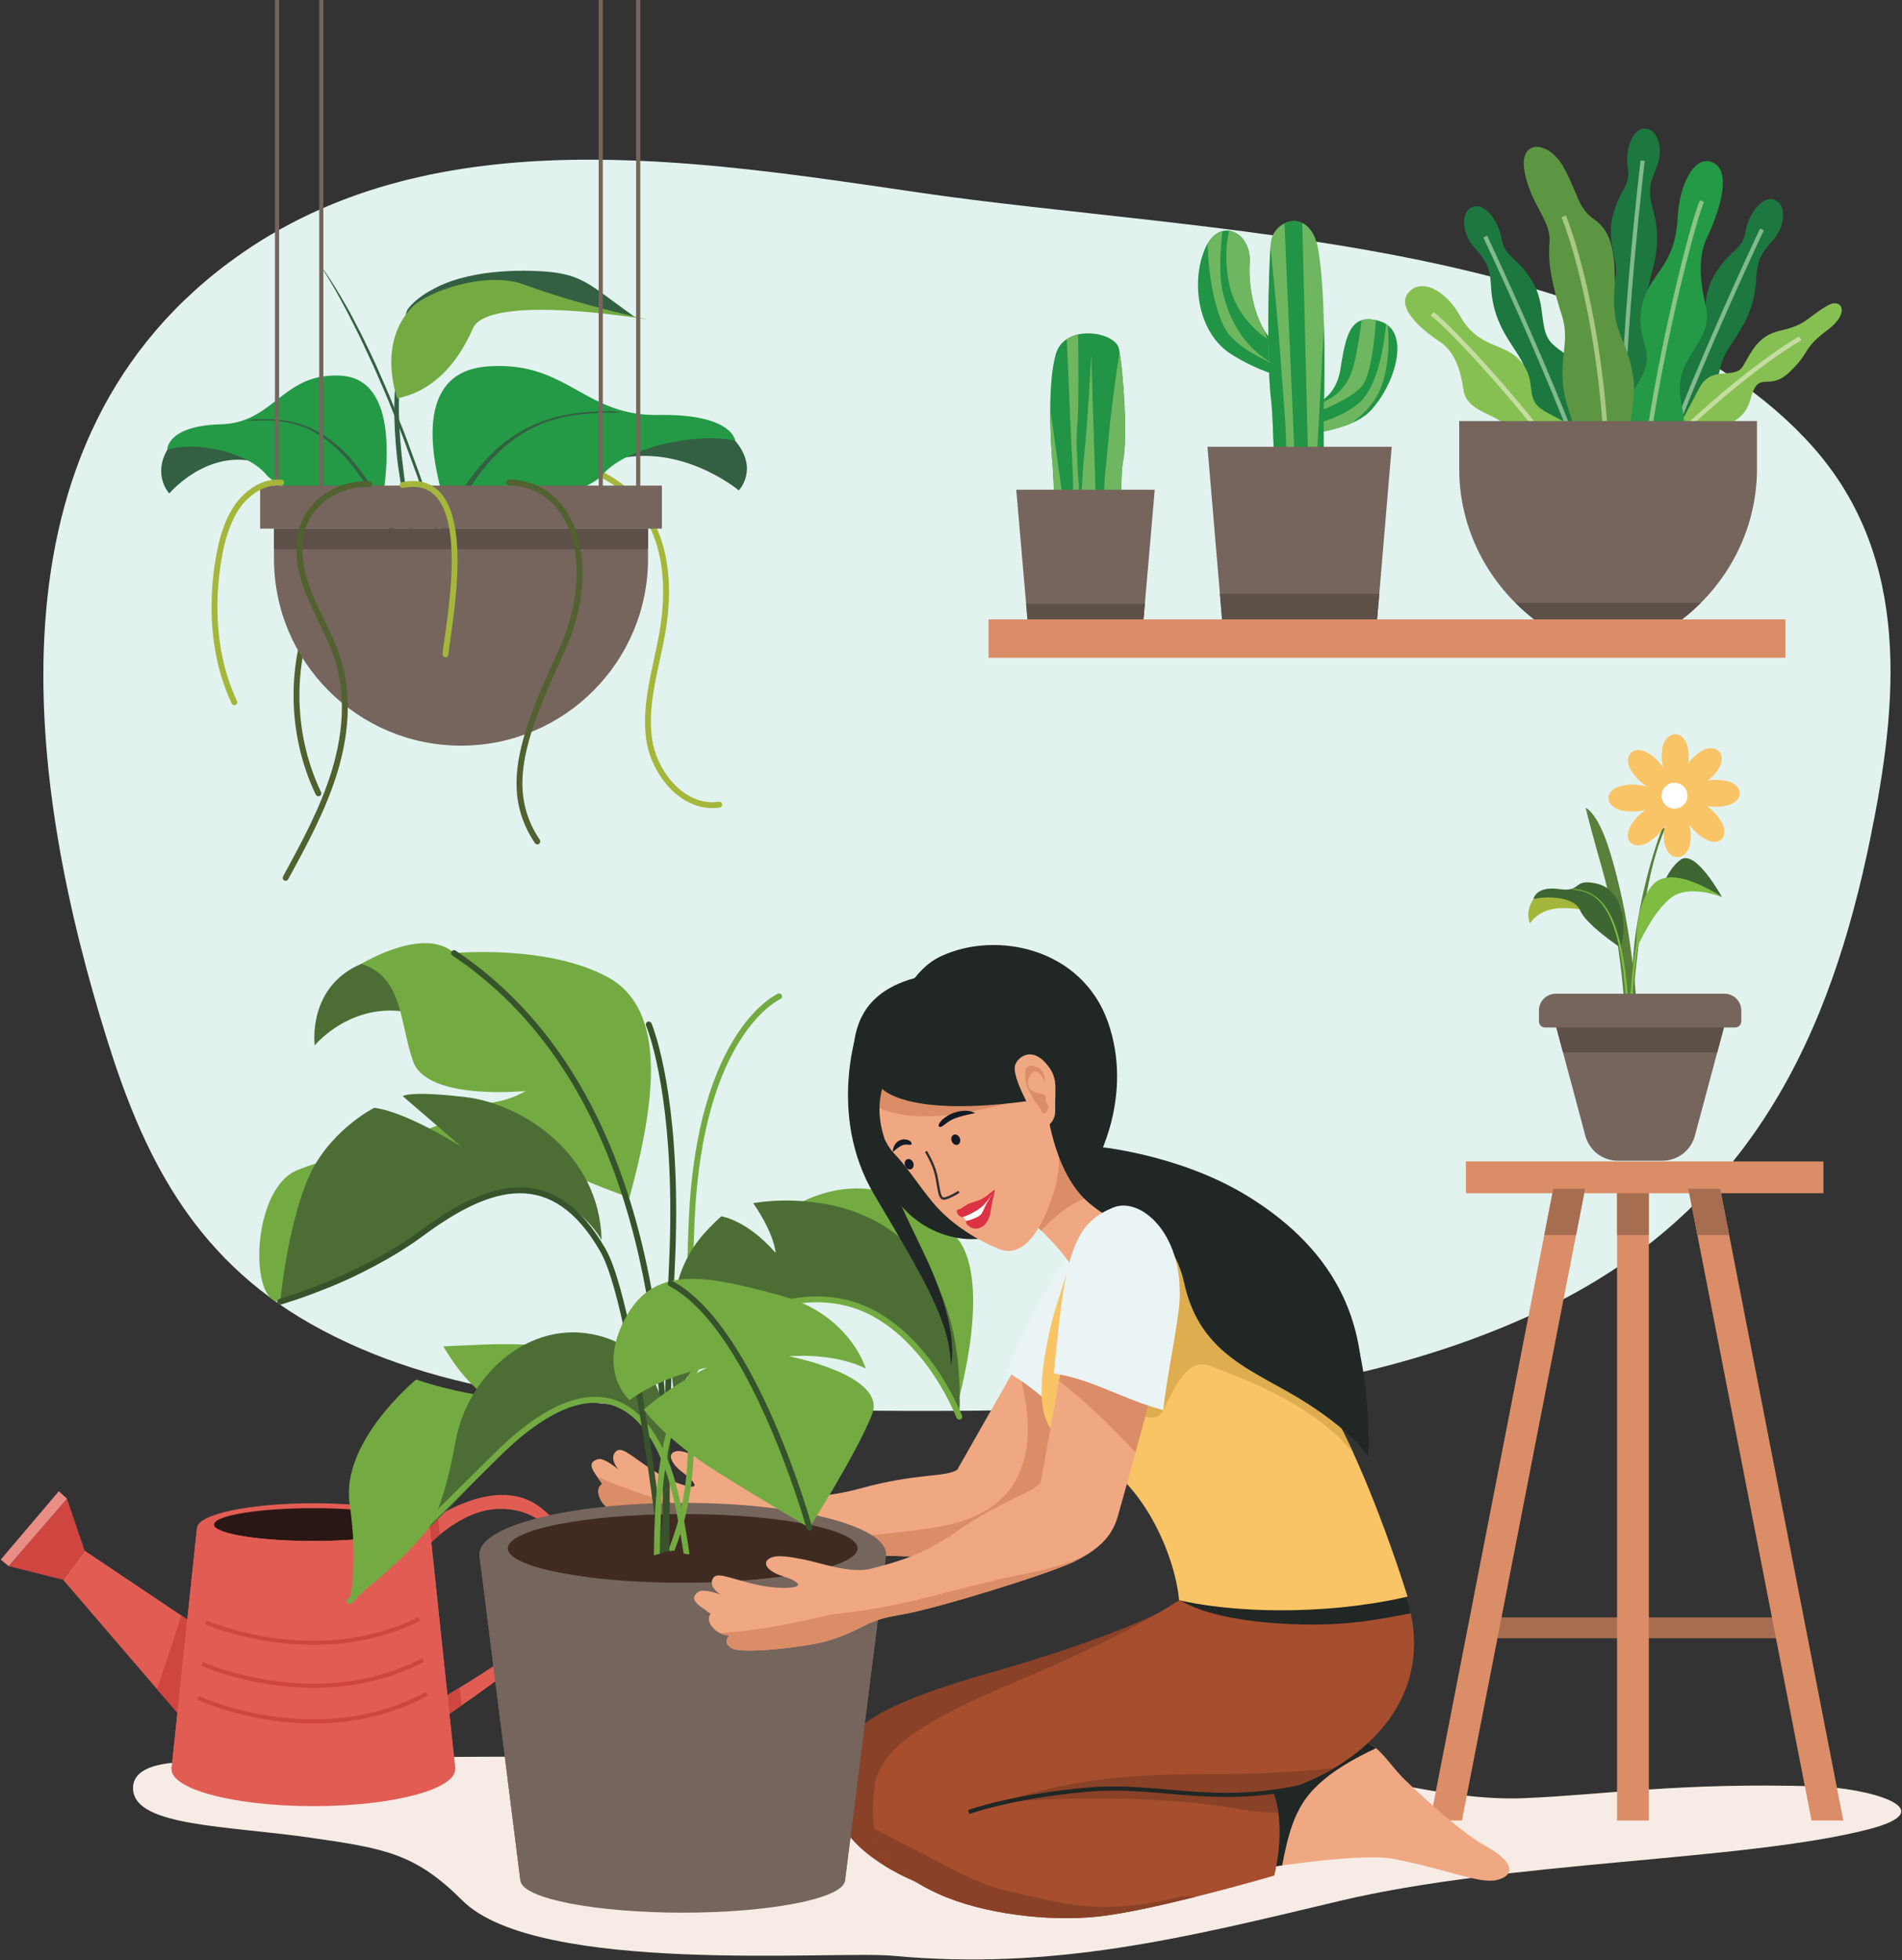 <?xml version="1.0" encoding="UTF-8"?>
<svg width="460px" height="474px" viewBox="0 0 460 474" version="1.1" xmlns="http://www.w3.org/2000/svg" xmlns:xlink="http://www.w3.org/1999/xlink">
    <rect x="0" y="0" width="460" height="474" fill="#333333" stroke="none"/>
    <title>3814785</title>
    <g id="Page-1" stroke="none" stroke-width="1" fill="none" fill-rule="evenodd">
        <g id="My-Plants-List---Empty-State" transform="translate(-877, -224)">
            <g id="3814785" transform="translate(877, 224)">
                <path d="M58.515,61.225 C58.659,61.125 58.804,61.026 58.95,60.925 C105.851,28.708 167.732,38.558 222.315,46.572 C289.369,56.417 393.378,57.28 438.464,108.092 C462.584,135.277 458.828,170.859 452.416,202.349 C442.849,249.327 423.887,292.972 371.843,317.284 C314.082,344.268 245.709,341.331 181.86,340.9 C145.075,340.652 106.268,337.875 74.949,320.031 C46.235,303.673 34.436,278.65 25.939,251.532 C7.144,191.547 -6.186,106.091 58.515,61.225" id="Fill-4" fill="#E2F2EF"></path>
                <path d="M54.724,426.278 C51.596,426.544 31.359,423.796 32.204,432.939 C33.008,441.642 54.724,441.503 74.706,444.357 C93.047,446.978 100.406,448.183 111.816,459.582 C129.985,477.734 201.942,471.669 215.874,472.962 C254.878,476.584 286.61,468.614 323.972,459.709 C364.501,450.049 422.019,450.066 451.853,442.394 C470.773,437.527 451.637,432.345 439.146,431.987 C405.842,431.036 388.9,433.983 368.732,434.842 C348.006,435.725 327.773,427.637 306.882,427.229 C283.804,426.78 274.507,422.964 251.76,425.368 C231.275,427.534 210.519,429.077 189.919,427.814 C170.371,426.617 169.281,427.14 149.878,425.327 C138.669,424.279 70.055,424.979 54.724,426.278" id="Fill-5" fill="#F6ECE5"></path>
                <path d="M388.919,215.757 C390.503,222.732 391.672,230.341 392.459,238.225 C392.674,240.402 392.854,242.604 393.015,244.819 C393.993,244.892 394.972,244.959 395.952,245.012 C395.758,242.053 395.538,239.105 395.222,236.21 C394.758,231.948 394.194,227.758 393.512,223.701 C392.829,219.643 391.992,215.773 391.065,212.08 L390.347,209.353 C390.092,208.472 389.845,207.578 389.583,206.713 C389.058,204.986 388.512,203.3 387.888,201.811 C387.269,200.314 386.6,198.954 385.867,197.836 C385.138,196.721 384.353,195.771 383.492,195.356 C384.429,199.192 385.336,202.49 386.261,205.792 C387.186,209.055 388.14,212.238 388.919,215.757" id="Fill-6" fill="#59803B"></path>
                <path d="M394.668,244.931 C395.994,227.707 398.389,209.864 402.667,200.466 L402.182,199.956 C402.182,199.956 398.141,209.346 395.691,224.986 C395.103,228.752 394.563,236.286 394.11,244.893 C394.296,244.905 394.482,244.919 394.668,244.931" id="Fill-7" fill="#59803B"></path>
                <path d="M404.904,194.971 C404.904,194.971 401.417,199.499 402.663,204.294 C403.779,208.586 407.993,207.979 408.729,204.123 C409.079,202.292 409.253,198.463 406.156,194.97 L404.904,194.971" id="Fill-8" fill="#F8C465"></path>
                <path d="M407.013,192.605 C407.013,192.605 412.074,196.093 417.436,194.846 C422.233,193.73 421.555,189.516 417.244,188.78 C415.196,188.43 410.917,188.256 407.012,191.354 L407.013,192.605" id="Fill-9" fill="#F8C465"></path>
                <path d="M405.674,193.14 C405.674,193.14 406.975,199.427 411.818,202.562 C416.153,205.367 418.608,201.853 415.933,198.092 C414.662,196.306 411.615,192.969 406.551,192.247 L405.674,193.14" id="Fill-10" fill="#F8C465"></path>
                <path d="M406.973,191.355 C406.973,191.355 412.864,190.432 415.59,185.979 C418.028,181.996 414.573,179.484 411.145,181.842 C409.517,182.961 406.509,185.694 406.081,190.476 L406.973,191.355" id="Fill-11" fill="#F8C465"></path>
                <path d="M403.879,193.271 C403.879,193.271 397.692,194.487 394.653,199.25 C391.935,203.511 395.429,205.983 399.109,203.376 C400.856,202.139 404.114,199.159 404.771,194.151 L403.879,193.271" id="Fill-12" fill="#F8C465"></path>
                <path d="M405.909,190.097 C405.909,190.097 409.396,185.484 408.149,180.598 C407.033,176.225 402.819,176.843 402.083,180.772 C401.733,182.638 401.56,186.54 404.657,190.099 L405.909,190.097" id="Fill-13" fill="#F8C465"></path>
                <path d="M402.774,192.24 C402.774,192.24 397.713,188.752 392.352,190 C387.554,191.115 388.231,195.33 392.543,196.065 C394.59,196.415 398.87,196.589 402.775,193.492 L402.774,192.24" id="Fill-14" fill="#F8C465"></path>
                <path d="M404.542,191.229 C404.542,191.229 403.461,185.165 398.85,182.265 C394.724,179.671 392.239,183.155 394.728,186.727 C395.909,188.422 398.771,191.571 403.665,192.122 L404.542,191.229" id="Fill-15" fill="#F8C465"></path>
                <path d="M408.122,192.423 C408.121,190.694 406.718,189.293 404.988,189.294 C403.259,189.296 401.858,190.699 401.859,192.428 C401.86,194.158 403.264,195.559 404.993,195.558 C406.723,195.556 408.124,194.153 408.122,192.423" id="Fill-16" fill="#FFFFFE"></path>
                <path d="M370.877,217.421 C368.706,220.602 370.03,223.315 370.03,223.315 C370.03,223.315 372.167,219.476 378.166,219.597 C384.164,219.718 386.383,221.031 386.383,221.031 C386.383,221.031 382.989,218.272 377.826,216.831 C372.662,215.39 370.877,217.421 370.877,217.421" id="Fill-17" fill="#A4B73A"></path>
                <path d="M391.929,229.173 C391.929,229.173 383.601,223.641 382.158,220.17 C380.717,216.7 373.861,216.685 370.877,217.421 C370.877,217.421 371.373,214.193 377.077,215.013 C382.782,215.832 380.181,212.32 386.195,213.686 C392.209,215.051 393.753,223.302 391.929,229.173" id="Fill-18" fill="#3E6633"></path>
                <path d="M393.021,239.111 C393.173,240.852 393.311,242.79 393.436,244.848 C393.58,244.858 393.725,244.867 393.869,244.877 C393.754,242.291 393.64,240.241 393.532,239.062 C391.544,217.184 385.38,215.626 380.708,214.956 L379.786,215.032 C384.299,215.681 390.961,215.651 393.021,239.111" id="Fill-19" fill="#7EBD42"></path>
                <path d="M394.67,243.247 C394.749,241.904 394.833,240.621 394.922,239.42 C396.981,211.644 403.644,211.679 408.156,210.912 L407.234,210.821 C402.562,211.615 396.398,213.459 394.409,239.362 C394.341,240.253 394.27,241.584 394.197,243.22 C394.354,243.229 394.513,243.238 394.67,243.247" id="Fill-20" fill="#7EBD42"></path>
                <path d="M401.079,217.056 C401.079,217.056 402.858,210.386 406.506,207.866 C410.154,205.346 416.476,216.972 416.476,216.972 C416.476,216.972 407.19,210.074 401.079,217.056" id="Fill-21" fill="#3E6633"></path>
                <path d="M395.857,229.442 C395.921,229.048 399.885,220.139 404.358,216.956 C408.831,213.773 416.476,216.972 416.476,216.972 C416.476,216.972 404.458,208.573 399.719,213.979 C394.979,219.385 395.857,229.442 395.857,229.442" id="Fill-22" fill="#7EBD42"></path>
                <polygon id="Fill-23" fill="#A76D51" points="356.547 396.169 434.464 396.169 434.464 391.133 356.547 391.133"></polygon>
                <polygon id="Fill-24" fill="#DB8D67" points="391.088 440.255 398.774 440.255 398.774 288.558 391.088 288.558"></polygon>
                <polygon id="Fill-25" fill="#DB8D67" points="354.527 288.558 441.002 288.558 441.002 280.871 354.527 280.871"></polygon>
                <polyline id="Fill-26" fill="#DB8D67" points="438.119 440.255 408.334 287.484 416.021 287.484 445.806 440.255 438.119 440.255"></polyline>
                <polyline id="Fill-27" fill="#DB8D67" points="353.566 440.255 383.353 287.484 375.666 287.484 345.88 440.255 353.566 440.255"></polyline>
                <polygon id="Fill-28" fill="#A76D51" points="391.088 298.672 398.774 298.672 398.774 288.558 391.088 288.558"></polygon>
                <polyline id="Fill-29" fill="#A76D51" points="418.201 298.672 416.021 287.484 408.334 287.484 410.515 298.672 418.201 298.672"></polyline>
                <polyline id="Fill-30" fill="#A76D51" points="381.171 298.672 383.353 287.484 375.666 287.484 373.484 298.672 381.171 298.672"></polyline>
                <path d="M402.058,280.692 L391.271,280.692 C387.597,280.692 384.379,278.225 383.427,274.676 L375.851,246.434 L417.479,246.434 L409.902,274.676 C408.95,278.225 405.733,280.692 402.058,280.692" id="Fill-31" fill="#75655C"></path>
                <polyline id="Fill-32" fill="#5C5048" points="415.324 254.466 417.479 246.434 375.851 246.434 378.005 254.466 415.324 254.466"></polyline>
                <path d="M419.657,248.474 L373.672,248.474 C372.855,248.474 372.194,247.812 372.194,246.996 L372.194,244.371 C372.194,242.132 374.01,240.317 376.249,240.317 L417.08,240.317 C419.319,240.317 421.135,242.132 421.135,244.371 L421.135,246.996 C421.135,247.812 420.474,248.474 419.657,248.474" id="Fill-33" fill="#75655C"></path>
                <path d="M102.761,374.621 C102.761,374.621 110.999,364.895 121.032,364.895 C136.271,364.895 140.14,381.719 136.796,388.729 C133.452,395.739 99.322,415.165 99.322,415.165 L98.95,421.124 C98.95,421.124 128.306,401.495 134.995,394.485 C141.684,387.476 143.17,374.507 130.907,364.692 C118.645,354.878 99.649,370.906 99.649,370.906 L102.761,374.621" id="Fill-34" fill="#E15D54"></path>
                <path d="M106.371,371.141 C106.189,369.633 106.022,368.123 105.869,366.611 C102.13,368.818 99.649,370.906 99.649,370.906 L102.761,374.621 C102.761,374.621 104.106,373.033 106.371,371.141" id="Fill-35" fill="#CF4641"></path>
                <path d="M111.193,408.099 C104.592,412.165 99.322,415.165 99.322,415.165 L98.95,421.124 C98.95,421.124 104.684,417.29 111.661,412.406 C111.507,410.97 111.35,409.534 111.193,408.099" id="Fill-36" fill="#CF4641"></path>
                <polyline id="Fill-37" fill="#E15D54" points="47.604 393.193 20.477 374.985 15.275 382.046 44.631 416.232 47.604 393.193"></polyline>
                <path d="M43.829,390.659 C41.97,396.62 39.954,402.532 37.946,408.446 L44.631,416.232 L47.604,393.193 L43.829,390.659" id="Fill-38" fill="#CF4641"></path>
                <polyline id="Fill-39" fill="#CF4641" points="20.477 374.985 16.194 362.421 2.09 378.739 15.275 382.046 20.477 374.985"></polyline>
                <polyline id="Fill-40" fill="#E98E86" points="16.194 362.421 14.228 360.622 0.179 377.163 2.09 378.739 16.194 362.421"></polyline>
                <path d="M110.092,427.68 C110.433,432.664 95.078,436.777 75.79,436.777 C56.503,436.777 41.148,432.664 41.489,427.68 C41.822,422.792 57.177,418.899 75.79,418.899 C94.404,418.899 109.759,422.792 110.092,427.68" id="Fill-41" fill="#E15D54"></path>
                <path d="M103.933,369.48 C104.095,372.821 91.496,375.559 75.79,375.559 C60.085,375.559 47.486,372.821 47.648,369.48 C47.809,366.177 60.407,363.526 75.79,363.526 C91.173,363.526 103.772,366.177 103.933,369.48" id="Fill-42" fill="#E15D54"></path>
                <polyline id="Fill-43" fill="#E15D54" points="47.648 369.48 41.489 427.68 110.092 427.68 103.933 369.48 47.648 369.48"></polyline>
                <path d="M99.813,368.547 C100.302,370.78 89.555,372.659 75.79,372.659 C62.026,372.659 51.279,370.78 51.769,368.547 C52.239,366.4 62.986,364.721 75.79,364.721 C88.595,364.721 99.342,366.4 99.813,368.547" id="Fill-44" fill="#2A1715"></path>
                <path d="M99.346,369.48 C97.139,371.281 87.55,372.659 75.79,372.659 C64.031,372.659 54.442,371.281 52.235,369.48 L47.648,369.48 L41.489,427.68 L110.092,427.68 L103.933,369.48 L99.346,369.48" id="Fill-45" fill="#E15D54"></path>
                <path d="M103.056,409.153 C93.793,414.158 84.303,415.788 75.861,415.789 C68.004,415.789 61.06,414.374 56.085,412.959 C53.597,412.251 51.602,411.544 50.231,411.015 C49.546,410.75 49.016,410.53 48.66,410.376 C48.481,410.3 48.346,410.24 48.256,410.199 C48.166,410.158 48.124,410.138 48.123,410.138 L47.698,411.043 C47.736,411.059 59.906,416.786 75.861,416.789 C84.429,416.789 94.095,415.132 103.531,410.033 L103.056,409.153" id="Fill-46" fill="#CF4641"></path>
                <path d="M48.69,402.834 C48.728,402.85 60.464,408.159 75.852,408.161 C84.118,408.162 93.443,406.625 102.552,401.894 L102.091,401.007 C93.154,405.649 83.996,407.161 75.852,407.161 C68.273,407.162 61.576,405.85 56.779,404.538 C54.38,403.882 52.456,403.226 51.135,402.736 C50.474,402.49 49.963,402.286 49.619,402.144 C49.447,402.073 49.317,402.017 49.23,401.979 L49.102,401.923 L48.69,402.835" id="Fill-47" fill="#CF4641"></path>
                <path d="M49.615,392.828 C49.652,392.842 60.983,397.777 75.844,397.78 C83.829,397.78 92.837,396.351 101.639,391.95 L101.191,391.056 C92.558,395.373 83.711,396.78 75.844,396.78 C68.525,396.78 62.058,395.56 57.425,394.341 C55.109,393.731 53.252,393.122 51.976,392.666 C51.338,392.438 50.845,392.248 50.513,392.116 C50.347,392.049 50.221,391.998 50.137,391.963 L50.014,391.911 L49.615,392.828" id="Fill-48" fill="#CF4641"></path>
                <path d="M333.916,388.787 L293.874,380.921 C287.372,389.537 257.899,399.287 239.791,404.423 C216.174,411.121 205.114,416.761 202.974,424.98 C200.292,435.281 200.771,443.572 215.478,452.138 C225.397,457.916 241.318,461.698 253.676,461.664 C267.88,461.624 296.687,456.711 296.687,456.711 C296.687,456.711 300.875,446.266 298.647,437.333 C317.493,434.955 344.951,420.373 333.916,388.787" id="Fill-49" fill="#894127"></path>
                <path d="M253.436,317.034 C246.429,329.148 231.522,355.406 231.522,355.406 C228.831,357.293 221.733,356.183 208.346,359.877 C198.379,362.628 192.125,361.983 185.693,361.445 C180.829,361.038 174.443,355.828 171.499,354.106 C168.554,352.385 165.397,350.466 163.397,350.989 C161.397,351.514 162.356,353.542 163.793,354.946 C165.229,356.351 167.139,357.314 167.909,358.894 C168.678,360.473 162.895,358.896 157.455,355.263 C152.015,351.63 150.187,349.545 148.768,351.198 C147.349,352.853 149.584,355.401 149.584,355.401 C149.584,355.401 146.073,352.332 144.508,352.885 C142.943,353.438 142.451,354.278 144.048,356.567 C145.645,358.855 145.645,358.855 145.645,358.855 C145.645,358.855 144.065,359.625 144.996,362.089 C145.926,364.552 148.275,365.361 148.275,365.361 C148.275,365.361 145.826,366.074 147.641,368.377 C149.455,370.68 165.716,374.319 170.493,374.457 C180.046,374.732 179.736,372.732 188.875,374.338 C198.013,375.943 226.973,376.917 232.775,376.19 C238.577,375.464 243.091,373.968 246.311,369.432 C253.663,359.075 279.335,321.712 279.335,321.712 L253.436,317.034" id="Fill-50" fill="#F0A883"></path>
                <path d="M173.494,368.719 C171.29,368.046 169.87,366.573 169.162,364.84 C160.619,363.235 152.276,360.632 144.398,357.069 C145.641,358.851 145.645,358.855 145.645,358.855 C145.645,358.855 144.065,359.625 144.996,362.089 C145.926,364.552 148.275,365.361 148.275,365.361 C148.275,365.361 145.826,366.074 147.641,368.377 C149.455,370.68 165.716,374.319 170.493,374.457 C180.046,374.732 179.736,372.732 188.875,374.338 C190.327,374.593 192.282,374.832 194.563,375.051 C187.5,373.087 180.501,370.859 173.494,368.719" id="Fill-51" fill="#DB8D67"></path>
                <path d="M253.436,317.034 C251.438,320.487 248.799,325.091 246.046,329.906 C248.148,337.878 249.9,346.632 247.241,354.414 C243.813,364.45 234.805,368.153 225.035,369.565 C211.745,371.486 198.353,372.363 184.927,372.364 C174.307,372.365 163.742,371.754 153.175,370.902 C158.889,372.69 167.282,374.364 170.493,374.457 C180.046,374.732 179.736,372.732 188.875,374.338 C198.013,375.943 226.973,376.917 232.775,376.19 C238.577,375.464 243.091,373.968 246.311,369.432 C253.663,359.075 279.335,321.712 279.335,321.712 L253.436,317.034" id="Fill-52" fill="#DB8D67"></path>
                <path d="M265.272,348.81 C268.062,342.616 275.824,330.047 277.935,324.813 C283.965,309.861 277.147,298.212 270.122,298.579 C261.618,299.024 256.771,303.117 247.904,321.812 C245.961,325.907 244.444,329.105 243.259,331.604 C252.228,336.618 256.676,342.943 265.272,348.81" id="Fill-53" fill="#EAF4F5"></path>
                <path d="M204.35,454.907 C203.602,459.188 186.047,462.539 165.113,462.539 C144.18,462.539 126.625,459.188 125.877,454.907 C125.1,450.458 142.654,446.72 165.113,446.72 C187.572,446.72 205.126,450.458 204.35,454.907" id="Fill-54" fill="#75655C"></path>
                <path d="M214.241,376.387 C213.075,383.064 191.102,388.25 165.113,388.25 C139.125,388.25 117.151,383.064 115.985,376.387 C114.762,369.376 136.731,363.431 165.113,363.431 C193.495,363.431 215.465,369.376 214.241,376.387" id="Fill-55" fill="#75655C"></path>
                <polyline id="Fill-56" fill="#75655C" points="115.985 376.387 125.877 454.907 204.35 454.907 214.241 376.387 115.985 376.387"></polyline>
                <path d="M207.405,374.447 C207.405,379.032 188.471,382.749 165.113,382.749 C141.756,382.749 122.821,379.032 122.821,374.447 C122.821,369.863 141.756,366.146 165.113,366.146 C188.471,366.146 207.405,369.863 207.405,374.447" id="Fill-57" fill="#3F2B22"></path>
                <path d="M154.95,437.346 C154.47,431.703 154.123,425.947 154.123,420.063 C154.124,406.434 155.98,392.123 162.346,376.897 C166.98,365.828 167.891,356.802 167.887,344.904 C167.887,337.25 167.516,328.389 167.516,316.947 C167.516,310.591 167.63,303.439 167.986,295.256 C168.98,272.408 174.24,258.975 179.196,251.269 C181.675,247.416 184.081,244.992 185.852,243.534 C186.738,242.805 187.466,242.318 187.965,242.017 C188.215,241.866 188.408,241.761 188.535,241.696 L188.675,241.626 L188.706,241.611 L188.711,241.609 L188.623,241.411 L188.71,241.61 L188.711,241.609 L188.623,241.411 L188.71,241.61 C189.068,241.453 189.232,241.035 189.075,240.676 C188.918,240.318 188.5,240.154 188.142,240.311 C188.036,240.355 183.121,242.546 178.004,250.502 C172.886,258.458 167.571,272.157 166.57,295.195 C166.214,303.4 166.099,310.574 166.099,316.947 C166.099,328.419 166.47,337.295 166.47,344.904 C166.467,356.746 165.582,365.476 161.039,376.351 C154.585,391.779 152.705,406.307 152.706,420.063 C152.706,426.003 153.056,431.799 153.538,437.466 C153.571,437.856 153.914,438.146 154.304,438.112 C154.694,438.079 154.983,437.736 154.95,437.346" id="Fill-58" fill="#73AB42"></path>
                <path d="M156.254,248.025 L156.267,248.056 C156.577,248.802 162.116,262.526 162.116,293.007 C162.116,297.147 162.014,301.596 161.782,306.364 C160.673,329.221 160.427,366.946 160.427,395.98 C160.427,419.215 160.585,436.879 160.585,436.88 C160.588,437.272 160.908,437.586 161.3,437.583 C161.691,437.579 162.006,437.259 162.002,436.868 C162.002,436.865 161.992,435.764 161.977,433.746 C161.933,427.691 161.844,413.402 161.844,395.98 C161.844,366.957 162.091,329.232 163.198,306.433 C163.431,301.642 163.533,297.17 163.533,293.007 C163.534,261.366 157.595,247.554 157.555,247.463 C157.4,247.103 156.983,246.938 156.623,247.093 C156.264,247.248 156.099,247.665 156.254,248.025" id="Fill-59" fill="#36532C"></path>
                <path d="M87.441,233.065 C74.206,238.604 76.116,252.809 76.116,252.809 C76.116,252.809 87.933,238.34 106.216,247.325 C124.499,256.31 124.499,256.31 124.499,256.31 C124.499,256.31 99.93,227.838 87.441,233.065" id="Fill-60" fill="#4C6E35"></path>
                <path d="M152.24,289.61 C152.24,289.61 133.795,283.146 127.091,278.126 C120.387,273.106 113.125,267.23 113.125,267.23 C113.125,267.23 121.511,267.296 127.106,263.827 C127.106,263.827 103.243,266.291 99.898,256.633 C96.554,246.974 97.501,236.455 87.441,233.065 C87.441,233.065 102.547,223.851 109.809,230.48 C109.809,230.48 132.541,228.358 147.07,236.349 C161.599,244.338 158.391,267.01 152.24,289.61" id="Fill-61" fill="#73AB42"></path>
                <path d="M159.53,406.813 C160.355,396.015 161.71,379.995 161.71,361.703 C161.709,339.43 159.704,313.784 152.271,290.043 C144.84,266.307 131.96,244.453 110.203,229.891 C109.878,229.673 109.438,229.761 109.22,230.086 C109.002,230.411 109.09,230.851 109.415,231.069 C130.831,245.403 143.547,266.93 150.919,290.466 C158.288,313.998 160.293,339.516 160.292,361.703 C160.292,379.927 158.943,395.9 158.117,406.705 C158.087,407.095 158.379,407.436 158.769,407.465 C159.159,407.495 159.5,407.203 159.53,406.813" id="Fill-62" fill="#36532C"></path>
                <path d="M148.208,329.595 C133.574,323.585 119.673,325.088 107.234,325.588 C107.234,325.588 111.625,333.602 117.478,337.607 C117.478,337.607 109.43,336.606 100.649,333.602 C100.649,333.602 82.358,348.626 84.553,363.65 C86.748,378.675 84.553,387.188 84.553,387.188 C84.553,387.188 95.528,379.677 103.576,369.66 C111.838,359.378 117.478,344.118 129.185,337.107 C140.891,330.096 148.208,329.595 148.208,329.595" id="Fill-63" fill="#73AB42"></path>
                <path d="M161.377,354.636 C161.377,354.636 164.304,329.595 146.744,323.585 C129.185,317.575 113.088,332.099 110.161,348.626 C107.234,365.153 103.576,369.66 103.576,369.66 C103.576,369.66 113.088,360.646 120.404,351.631 C130.315,339.42 154.061,330.096 161.377,354.636" id="Fill-64" fill="#4C6E35"></path>
                <path d="M85.054,387.69 C85.057,387.687 86.095,386.65 87.956,384.795 C93.539,379.23 106.506,366.326 120.902,352.136 C125.36,347.741 129.537,344.498 133.39,342.365 C137.244,340.23 140.766,339.208 143.93,339.209 C147.528,339.214 150.691,340.507 153.505,343.109 C156.313,345.712 158.745,349.649 160.714,354.885 C162.556,359.774 164.087,367.273 165.32,375.73 C167.173,388.42 168.376,403.288 169.114,414.976 C169.483,420.82 169.736,425.87 169.897,429.459 C169.977,431.253 170.035,432.682 170.072,433.662 C170.109,434.641 170.126,435.17 170.126,435.171 C170.139,435.562 170.466,435.869 170.857,435.857 C171.248,435.844 171.555,435.517 171.543,435.126 C171.542,435.119 171.054,419.967 169.627,402.312 C168.913,393.484 167.964,384.031 166.722,375.525 C165.479,367.017 163.951,359.468 162.041,354.386 C160.017,349.013 157.499,344.883 154.468,342.07 C151.443,339.257 147.879,337.786 143.93,337.792 C140.457,337.792 136.707,338.908 132.704,341.125 C128.699,343.343 124.432,346.666 119.907,351.126 C100.708,370.05 84.053,386.686 84.052,386.687 C83.775,386.964 83.775,387.412 84.052,387.689 C84.328,387.966 84.777,387.966 85.054,387.69" id="Fill-65" fill="#73AB42"></path>
                <path d="M67.774,314.786 C60.229,315.41 60.708,287.505 71.926,282.959 C83.144,278.414 92.012,279.14 103.78,272.996 C115.547,266.853 140.853,282.17 145.497,299.858 C145.497,299.858 134.907,277.623 114.571,279.568 C94.235,281.514 67.774,314.786 67.774,314.786" id="Fill-66" fill="#73AB42"></path>
                <path d="M145.497,299.858 C145,278.948 126.24,266.954 112.675,265.328 C99.11,263.702 97.386,265.076 97.386,265.076 L111.691,277.388 C111.691,277.388 98.483,268.897 90.515,267.897 C90.515,267.897 79.072,273.617 74.199,285.708 C69.325,297.799 67.774,314.786 67.774,314.786 C67.774,314.786 84.76,312.161 101.785,298.379 C131.503,274.322 145.497,299.858 145.497,299.858" id="Fill-67" fill="#4C6E35"></path>
                <path d="M164.781,409.809 C164.781,409.804 162.547,386.98 159.147,362.115 C157.447,349.682 155.456,336.739 153.304,325.874 C152.228,320.44 151.112,315.527 149.969,311.449 C148.823,307.368 147.662,304.132 146.444,302 C143.372,296.64 140.073,292.926 136.589,290.548 C133.107,288.168 129.44,287.144 125.734,287.146 C117.563,287.161 109.258,292.006 101.365,297.808 C93.947,303.274 85.489,307.357 78.893,310.064 C75.595,311.419 72.762,312.43 70.757,313.102 C69.754,313.438 68.957,313.689 68.413,313.856 C68.141,313.94 67.932,314.002 67.791,314.043 C67.651,314.084 67.582,314.104 67.581,314.104 C67.205,314.21 66.986,314.602 67.092,314.979 C67.198,315.355 67.59,315.574 67.966,315.468 C68.007,315.452 87.086,310.078 102.205,298.949 C110.014,293.188 118.147,288.549 125.734,288.564 C129.182,288.566 132.529,289.496 135.79,291.718 C139.048,293.942 142.219,297.477 145.214,302.705 C146.324,304.637 147.479,307.809 148.604,311.831 C152.557,325.928 156.259,350.487 158.959,371.484 C160.311,381.986 161.414,391.603 162.179,398.593 C162.561,402.089 162.859,404.928 163.062,406.893 C163.264,408.857 163.371,409.944 163.371,409.947 C163.409,410.336 163.756,410.621 164.145,410.583 C164.535,410.545 164.82,410.198 164.781,409.809" id="Fill-68" fill="#36532C"></path>
                <path d="M189.532,293.161 C202.305,284.837 216.756,284.605 230.758,298.606 C240.6,308.448 231.585,339.381 231.585,339.381 C231.585,339.381 229.313,333.142 221.221,322.361 C210.674,308.311 189.532,293.161 189.532,293.161" id="Fill-69" fill="#73AB42"></path>
                <path d="M163.196,338.832 C159.326,309.092 167.07,300.962 174.437,294.136 C174.437,294.136 180.618,294.982 187.572,302.971 C187.572,302.971 187.453,298.665 182.17,290.96 C182.17,290.96 234.647,280.716 232.015,342.604 C232.015,342.604 218.507,310.36 195.395,314.471 C169.959,318.994 163.196,338.832 163.196,338.832" id="Fill-70" fill="#4C6E35"></path>
                <path d="M232.668,342.331 C228.006,331.199 219.7,320.35 209.258,315.846 C205.55,314.252 201.539,313.511 197.542,313.511 C192.179,313.512 186.839,314.844 182.27,317.268 C174.777,321.241 169.591,326.915 166.035,333.469 C160.7,343.303 158.99,355.098 158.413,366.325 C157.84,377.55 158.404,388.236 157.712,395.773 C157.676,396.163 157.963,396.508 158.353,396.544 C158.743,396.579 159.088,396.292 159.123,395.902 C159.593,390.758 159.494,384.315 159.548,377.284 C159.626,366.741 160.05,354.885 163.176,344.263 C166.308,333.635 172.089,324.279 182.934,318.52 C187.288,316.208 192.414,314.928 197.542,314.928 C201.364,314.928 205.186,315.638 208.698,317.148 C218.63,321.404 226.815,331.983 231.361,342.878 C231.512,343.239 231.927,343.409 232.288,343.258 C232.649,343.107 232.819,342.692 232.668,342.331" id="Fill-71" fill="#73AB42"></path>
                <path d="M141.881,375.033 C147.542,372.675 148.014,370.316 150.844,373.146 C153.674,375.977 154.618,377.392 160.278,375.505 C165.939,373.618 164.996,377.863 168.769,374.562 C172.543,371.26 173.958,373.618 178.675,374.09 C183.393,374.562 183.393,374.562 189.525,375.505 C195.657,376.448 184.336,379.751 176.788,381.638 C169.241,383.524 185.279,396.732 171.128,396.732 C156.976,396.732 141.41,398.619 141.41,398.619 L141.881,389.185 L141.881,375.033" id="Fill-72" fill="#3F2B22"></path>
                <path d="M151.551,318.209 C144.024,331.553 152.257,338.578 152.257,338.578 C152.257,338.578 159.356,333.014 171.032,330.73 C171.032,330.73 162.806,334.681 155.692,340.882 C155.692,340.882 160.764,347.992 173.373,355.907 C184.764,363.058 195.737,369.448 195.737,369.448 C195.737,369.448 207.213,351.487 210.913,342.029 C214.612,332.571 190.854,327.995 190.854,327.995 C190.854,327.995 201.339,326.958 209.387,330.955 C209.387,330.955 205.552,317.77 188.859,313.321 C172.165,308.873 158.814,305.333 151.551,318.209" id="Fill-73" fill="#73AB42"></path>
                <path d="M196.42,369.259 C196.414,369.24 193.052,357.107 187.16,343.618 C184.213,336.873 180.635,329.788 176.514,323.699 C172.389,317.612 167.73,312.508 162.538,309.757 C162.192,309.574 161.763,309.707 161.58,310.053 C161.397,310.399 161.529,310.827 161.875,311.01 C166.735,313.574 171.293,318.509 175.34,324.494 C181.417,333.467 186.358,344.767 189.765,353.812 C191.47,358.335 192.793,362.295 193.69,365.122 C194.138,366.536 194.479,367.667 194.709,368.443 C194.938,369.219 195.053,369.636 195.054,369.638 C195.158,370.015 195.549,370.236 195.926,370.131 C196.303,370.027 196.524,369.636 196.42,369.259" id="Fill-74" fill="#36532C"></path>
                <path d="M206.233,376.387 C201.784,380.035 185.068,382.749 165.113,382.749 C145.159,382.749 128.443,380.035 123.993,376.387 L115.985,376.387 L125.877,454.907 L204.35,454.907 L214.241,376.387 L206.233,376.387" id="Fill-75" fill="#75655C"></path>
                <path d="M358.734,446.09 C354.149,443.6 345.15,435.582 339.817,430.459 C334.484,425.336 331.177,416.813 323.188,423.132 C320.422,425.321 316.721,427.35 312.643,429.183 L292.448,426.005 L300.568,452.555 C300.568,452.555 328.111,447.869 336.799,449.51 C350.015,452.006 357.89,455.697 362.088,454.625 C366.286,453.554 366.718,450.425 358.734,446.09" id="Fill-76" fill="#F0A883"></path>
                <path d="M318.066,432.301 C322.266,428.137 327.45,425.287 332.802,422.758 C330.234,420.578 327.346,419.844 323.188,423.132 C320.422,425.321 316.721,427.35 312.643,429.183 L292.448,426.005 L300.568,452.555 C300.568,452.555 304.615,451.867 310.092,451.11 C311.438,444.259 312.865,437.459 318.066,432.301" id="Fill-77" fill="#202725"></path>
                <path d="M322.624,427.587 C317.797,430.441 312.675,432.439 308.016,433.581 C308.578,435.143 308.947,436.78 309.174,438.409 C310.224,446.023 308.175,453.571 308.175,453.571 C308.175,453.571 280.074,461.808 265.961,463.437 C253.678,464.855 237.44,462.782 226.954,457.996 C211.397,450.894 210.02,442.489 211.565,431.676 C212.791,423.053 223.176,416.06 245.92,406.58 C257.532,401.736 273.938,394.247 285.229,386.968 C290.896,383.315 295.271,379.723 297.118,376.549 L337.778,380.092 C339.416,383.618 340.541,386.968 341.204,390.158 C344.948,407.933 334.73,420.434 322.624,427.587" id="Fill-78" fill="#A64E2D"></path>
                <path d="M308.016,433.581 C308.578,435.143 308.947,436.78 309.174,438.409 C305.707,438.283 302.172,437.938 298.646,437.334 C273.375,432.969 242.437,435.84 242.437,435.84 C242.437,435.84 256.281,430.517 275.985,429.45 C291.106,428.636 301.836,429.694 322.624,427.587 C317.797,430.441 312.675,432.439 308.016,433.581" id="Fill-79" fill="#894127"></path>
                <path d="M285.237,458.719 C265.961,463.437 257.885,460.489 242.965,457.146 C236.004,455.586 226.381,449.82 219.96,446.661 C217.107,445.258 214.322,443.712 211.509,442.223 C212.739,448.23 216.86,453.388 226.954,457.996 C237.44,462.782 253.678,464.855 265.961,463.437 C272.179,462.719 281.11,460.719 289.158,458.706 C287.852,458.717 286.508,458.407 285.237,458.719" id="Fill-80" fill="#894127"></path>
                <path d="M341.204,390.158 C333.304,391.594 326.049,393.235 313.188,392.786 C291.845,392.042 286.01,387.068 285.229,386.968 C290.896,383.315 295.271,379.723 297.118,376.549 L337.778,380.092 C339.416,383.618 340.541,386.968 341.204,390.158" id="Fill-81" fill="#202725"></path>
                <path d="M318.014,334.713 C306.709,319.423 289.266,294.215 279.189,288.499 C275.833,286.596 272.747,285.104 269.827,284.254 C262.041,293.304 258.685,305.802 255.368,316.225 C253.339,322.604 251.492,332.818 251.977,338.511 C252.508,344.746 254.688,348.039 262.6,351.504 C276.434,357.564 284.171,376.186 285.164,386.959 C285.164,386.959 298.972,390.592 320.553,389.035 C332.376,388.183 340.42,386.098 340.42,386.098 C340.42,386.098 329.317,350.003 318.014,334.713" id="Fill-82" fill="#F8C465"></path>
                <path d="M318.014,334.713 C306.709,319.423 289.266,294.215 279.189,288.499 C275.833,286.596 272.747,285.104 269.827,284.254 C268.284,286.047 266.92,287.979 265.691,289.999 C269.599,302.246 267.704,315.86 266.549,328.532 C265.965,334.937 265.235,341.324 264.436,347.704 C266.372,346.535 267.907,344.874 269.873,342.956 C273.462,339.453 279.095,345.646 281.347,341.003 C284.718,334.05 287.624,328.278 292.851,330.389 C297.953,332.449 317.351,338.91 327.313,351.399 C324.394,345.031 321.212,339.039 318.014,334.713" id="Fill-83" fill="#DEAD4F"></path>
                <path d="M244.468,290.79 C251.25,297.088 259.486,303.871 261.425,311.138 L277.412,293.213 C277.412,293.213 261.59,280.653 257.549,275.287 L244.468,290.79" id="Fill-84" fill="#F0A883"></path>
                <path d="M269.195,288.1 C269.812,288.044 270.43,288.016 271.048,287.998 C266.168,283.903 259.887,278.393 257.549,275.287 L244.468,290.79 C246.847,292.999 249.401,295.27 251.804,297.598 C256.44,292.672 261.789,288.761 269.195,288.1" id="Fill-85" fill="#DB8D67"></path>
                <path d="M264.815,277.225 C264.815,277.225 284.975,278.904 301.878,289.337 C323.884,302.917 331.431,321.313 329.009,342.629 C329.009,342.629 328.524,318.89 310.599,306.777 C281.327,287 268.747,286.625 268.747,286.625 L264.815,277.225" id="Fill-86" fill="#202725"></path>
                <path d="M209.828,270.685 C209.828,270.685 210.312,283.28 218.548,292.243 C226.784,301.206 241.318,302.66 248.586,293.213 C255.853,283.765 250.039,271.653 250.039,271.653 C250.039,271.653 223.635,259.541 216.853,261.964 C210.07,264.386 210.07,266.324 209.828,270.685" id="Fill-87" fill="#202725"></path>
                <path d="M207.769,247.793 C207.769,247.793 199.775,269.23 211.402,288.853 C223.03,308.474 229.934,319.737 229.934,330.274 C229.934,330.274 232.355,322.766 224.604,305.566 C219.123,293.404 209.585,277.951 215.762,268.867 L207.769,247.793" id="Fill-88" fill="#202725"></path>
                <path d="M211.192,247.304 C207.355,260.442 212.643,275.23 216.112,278.805 C219.582,282.378 221.887,286.322 225.665,290.859 C229.443,295.396 235.039,299.294 241.388,301.965 C247.737,304.637 252.123,296.891 254.853,288.361 C257.503,280.079 255.382,271.709 254.498,264.994 C253.614,258.28 257.845,254.423 253.8,245.097 C249.755,235.772 214.811,234.914 211.192,247.304" id="Fill-89" fill="#F0A883"></path>
                <path d="M211.822,267.632 C220.322,271.575 230.972,269.771 239.727,267.764 C244.686,266.626 249.555,265.185 254.385,263.617 C254.171,257.711 257.56,253.767 253.8,245.097 C249.755,235.772 214.811,234.914 211.192,247.304 C209.197,254.137 209.672,261.412 211.073,267.328 C211.325,267.419 211.576,267.518 211.822,267.632" id="Fill-90" fill="#DB8D67"></path>
                <path d="M252.211,256.32 C252.211,256.32 251.814,281.323 263.521,291.036 C272.302,298.323 277.533,296.081 277.533,296.081 C277.533,296.081 272.591,295.068 267.359,280.495 C262.128,265.922 261.278,256.285 261.278,256.285 L252.211,256.32" id="Fill-91" fill="#202725"></path>
                <path d="M212.962,262.927 C212.962,262.927 218.643,271.094 252.896,265.624 L265.058,281.101 C265.058,281.101 274.263,265.112 267.965,247.187 C261.667,229.262 240.966,224.985 227.577,231.242 C214.188,237.498 212.962,262.927 212.962,262.927" id="Fill-92" fill="#202725"></path>
                <path d="M235.846,269.179 C235.846,269.179 232.001,269.873 230.287,270.737 C228.574,271.602 227.837,272.758 227.215,272.493 C226.593,272.229 227.417,270.865 229.218,269.794 C231.02,268.722 233.858,268.091 235.846,269.179" id="Fill-93" fill="#141B26"></path>
                <path d="M236.229,295.567 C235.646,295.707 234.424,296.23 233.667,295.218 C232.911,294.205 232.91,294.205 232.91,294.205 C232.91,294.205 236.218,292.165 237.603,291.055 C238.987,289.945 240.32,288.355 240.32,288.355 C240.32,288.355 239.834,291.257 238.745,292.901 C237.655,294.547 236.229,295.567 236.229,295.567" id="Fill-94" fill="#FFFFFE"></path>
                <path d="M240.643,287.884 C240.666,287.263 239.079,289.048 237.675,289.823 C236.526,290.458 234.735,290.824 234.124,291.161 C232.766,291.91 232.646,292.276 231.966,292.42 C230.817,292.661 231.679,293.793 232.112,294.11 C232.601,294.469 232.864,294.354 233.864,293.941 C234.864,293.529 236.228,292.854 237.476,291.803 C238.725,290.752 240.643,287.884 240.643,287.884" id="Fill-95" fill="#DB3344"></path>
                <path d="M233.667,295.218 C233.667,295.218 233.516,295.67 233.854,296.085 C234.201,296.51 235.274,297.418 236.596,297.05 C238.413,296.543 239.237,294.985 239.518,293.273 C240.013,290.262 240.643,287.884 240.643,287.884 C240.643,287.884 239.833,288.868 238.664,290.937 C237.677,292.682 237.739,293.642 236.407,294.288 C234.401,295.262 233.667,295.218 233.667,295.218" id="Fill-96" fill="#DB3344"></path>
                <path d="M223.706,278.595 C225.953,282.477 226.132,284.025 226.62,286.933 C226.803,288.023 226.955,288.774 227.18,289.296 C227.294,289.556 227.43,289.766 227.619,289.917 C227.807,290.068 228.044,290.139 228.283,290.137 C228.609,290.135 228.95,290.029 229.362,289.864 C230.972,289.214 232.05,288.429 232.062,288.421 L231.729,287.962 C231.729,287.962 231.669,288.006 231.548,288.086 C231.187,288.326 230.308,288.871 229.15,289.339 C228.766,289.495 228.475,289.572 228.283,289.57 C228.14,289.568 228.058,289.539 227.971,289.472 C227.842,289.375 227.696,289.132 227.566,288.695 C227.434,288.261 227.314,287.648 227.179,286.84 C226.7,283.951 226.474,282.226 224.196,278.311 L223.706,278.595" id="Fill-97" fill="#2B3033"></path>
                <path d="M230.18,276.003 C230.447,276.665 231.099,277.026 231.636,276.81 C232.172,276.593 232.391,275.881 232.123,275.219 C231.855,274.557 231.204,274.195 230.667,274.412 C230.131,274.629 229.913,275.342 230.18,276.003" id="Fill-98" fill="#141B26"></path>
                <path d="M215.912,278.606 C215.912,278.606 217.527,277.095 218.543,276.855 C219.56,276.617 220.416,277.131 220.476,276.591 C220.536,276.051 219.54,275.422 218.385,275.545 C217.229,275.668 215.973,276.691 215.912,278.606" id="Fill-99" fill="#141B26"></path>
                <path d="M218.91,281.931 C219.178,282.593 219.83,282.954 220.366,282.737 C220.902,282.521 221.121,281.808 220.853,281.146 C220.586,280.484 219.934,280.123 219.397,280.34 C218.861,280.557 218.643,281.269 218.91,281.931" id="Fill-100" fill="#141B26"></path>
                <path d="M216.853,256.514 C216.853,256.514 209.949,263.78 213.946,275.408 C213.946,275.408 207.769,269.958 206.679,260.511 C205.588,251.063 206.679,239.799 222.666,236.166 L216.853,256.514" id="Fill-101" fill="#202725"></path>
                <path d="M263.12,286.914 C263.521,291.036 282.499,292.243 286.375,310.169 C290.251,328.095 303.816,331.486 315.928,339.237 C328.04,346.989 330.946,352.318 330.946,352.318 C330.946,352.318 333.174,312.571 313.021,299.026 C283.468,279.162 263.12,286.914 263.12,286.914" id="Fill-102" fill="#202725"></path>
                <path d="M259.614,314.975 C257.036,328.729 251.711,358.45 251.711,358.45 C249.801,361.124 242.737,362.438 231.341,370.375 C222.857,376.284 216.744,377.757 210.5,379.388 C205.777,380.621 198.022,377.833 194.672,377.188 C191.323,376.544 187.708,375.784 185.996,376.943 C184.284,378.103 185.863,379.696 187.685,380.543 C189.507,381.39 191.628,381.664 192.879,382.897 C194.13,384.131 188.151,384.566 181.813,382.949 C175.475,381.333 173.057,379.975 172.269,382.006 C171.48,384.038 174.436,385.698 174.436,385.698 C174.436,385.698 170.104,383.972 168.812,385.013 C167.52,386.055 167.336,387.012 169.603,388.639 C171.87,390.266 171.87,390.266 171.87,390.266 C171.87,390.266 170.637,391.518 172.333,393.531 C174.03,395.545 176.515,395.526 176.515,395.526 C176.515,395.526 174.442,397.013 176.919,398.581 C179.396,400.149 195.942,398.174 200.493,396.715 C209.593,393.797 208.636,392.014 217.788,390.488 C226.94,388.963 254.576,380.25 259.806,377.635 C265.036,375.02 268.795,372.107 270.323,366.759 C273.812,354.547 285.596,310.771 285.596,310.771 L259.614,314.975" id="Fill-103" fill="#F0A883"></path>
                <path d="M274.626,351.232 C279.367,333.908 285.596,310.771 285.596,310.771 L259.615,314.975 C258.685,319.938 257.396,326.978 256.13,333.951 C262.795,339.171 268.887,345.027 274.626,351.232" id="Fill-104" fill="#DB8D67"></path>
                <path d="M246.394,380.901 C234.2,383.319 222.464,387.334 210.146,389.237 C207.002,389.723 203.853,390.133 200.698,390.49 C191.983,392.634 183.169,394.262 174.236,394.97 C175.448,395.53 176.515,395.526 176.515,395.526 C176.515,395.526 174.442,397.013 176.919,398.581 C179.396,400.149 195.942,398.174 200.493,396.715 C209.593,393.797 208.636,392.014 217.788,390.488 C226.94,388.963 254.576,380.25 259.806,377.635 C261.157,376.959 262.408,376.262 263.55,375.509 C258.346,378.526 251.648,379.86 246.394,380.901" id="Fill-105" fill="#DB8D67"></path>
                <path d="M281.347,341.003 C281.916,334.235 285.057,319.8 285.306,314.161 C286.02,298.057 275.717,289.337 269.213,292.021 C261.341,295.269 258.132,300.74 255.987,321.319 C255.517,325.829 255.149,329.35 254.863,332.1 C264.989,333.846 271.287,338.331 281.347,341.003" id="Fill-106" fill="#EAF4F5"></path>
                <path d="M245.42,258.013 C245.6,256.132 249.072,252.765 252.923,257.099 C256.131,260.711 255.055,263.065 255.203,268.467 C255.304,272.132 252.022,272.902 252.022,272.902 C252.022,272.902 245.032,262.066 245.42,258.013" id="Fill-107" fill="#F0A883"></path>
                <path d="M247.92,259.485 C247.956,257.352 249.878,257.42 251.363,258.376 C252.849,259.333 252.795,261.946 252.795,261.946 C252.795,261.946 251.803,259.007 250.338,259.09 C248.873,259.173 247.606,262.725 249.657,263.826 C251.709,264.928 253.08,264.207 252.896,265.624 C252.711,267.04 254.237,267.383 253.172,268.711 C252.105,270.039 252.242,268.89 250.735,266.894 C249.229,264.897 250.656,266.948 249.387,264.788 C248.116,262.628 247.888,261.321 247.92,259.485" id="Fill-108" fill="#DB8D67"></path>
                <path d="M234.465,438.662 C234.465,438.662 234.626,438.604 234.954,438.495 C237.25,437.731 247.541,434.56 263.766,433.24 C265.682,433.084 267.556,433.019 269.405,433.019 C278.378,433.017 286.792,434.552 296.666,434.554 C301.959,434.554 307.668,434.11 314.094,432.746 L313.886,431.768 C307.534,433.116 301.903,433.554 296.666,433.554 C286.901,433.556 278.497,432.021 269.405,432.019 C267.532,432.019 265.632,432.084 263.685,432.243 C245.033,433.761 234.157,437.71 234.123,437.722 L234.465,438.662" id="Fill-109" fill="#202725"></path>
                <path d="M310.451,91.218 C310.451,91.218 304.49,89.921 297.742,85.639 C289.682,80.523 287.982,68.22 291.415,60.186 C291.618,59.71 291.836,59.275 292.068,58.883 C293.084,57.161 294.347,56.215 295.636,55.89 C296.174,55.752 296.718,55.723 297.25,55.8 C300.057,56.171 302.527,59.288 302.235,63.521 C301.881,68.627 303.119,75.531 305.754,79.86 L305.757,79.866 C306.938,81.801 308.397,83.222 310.116,83.735 L310.451,91.218" id="Fill-110" fill="#219445"></path>
                <path d="M331.648,99.138 C330.448,100.461 328.768,101.503 326.883,102.326 C320.346,105.173 311.355,105.363 311.355,105.363 L311.567,104.214 L312.349,99.995 C316.693,98.452 322.866,97.36 324.172,89.31 C325.145,83.318 325.935,78.544 329.299,77.439 C330.239,77.127 331.38,77.106 332.784,77.427 C333.104,77.497 333.438,77.588 333.789,77.696 C334.317,77.86 334.789,78.078 335.207,78.341 L335.627,78.635 C340.436,82.349 337.129,93.103 331.648,99.138" id="Fill-111" fill="#219445"></path>
                <path d="M311.932,102.244 L312.349,99.995 C321.409,97.307 325.989,95.435 327.771,86.808 C328.559,82.979 329.026,79.796 329.299,77.439 C330.239,77.127 331.38,77.106 332.784,77.427 C332.396,82.712 331.518,90.317 329.591,93.096 C327.063,96.743 315.848,100.884 311.932,102.244" id="Fill-112" fill="#6EB760"></path>
                <path d="M333.275,95.295 C331.974,97.92 329.553,100.305 326.883,102.326 C320.346,105.173 311.355,105.363 311.355,105.363 L311.567,104.214 C316.326,103.277 326.173,100.839 329.892,96.173 C333.68,91.413 334.859,82.389 335.207,78.341 L335.627,78.635 C335.953,82.301 336.123,89.56 333.275,95.295" id="Fill-113" fill="#6EB760"></path>
                <path d="M308.499,123.811 C311.023,125.245 313.903,125.996 317.001,125.442 C318.142,125.239 319.23,124.893 320.271,124.448 C320.105,117.579 320.085,101.669 320.175,98.301 C320.276,94.481 320.398,86.718 320.205,78.759 C320.037,71.95 319.638,65 318.796,60.251 C318.394,57.992 317.646,56.371 316.708,55.285 C316.084,54.552 315.376,54.06 314.634,53.773 C311.462,52.547 307.709,55.088 307.356,58.699 C307.324,59.013 307.294,59.383 307.265,59.805 C306.76,66.887 306.344,88.156 307.434,96.774 C307.965,100.991 308.237,116.967 308.499,123.811" id="Fill-114" fill="#6EB760"></path>
                <path d="M308.499,123.811 C309.522,124.393 310.604,124.863 311.734,125.178 C311.376,119.53 311.101,105.231 310.774,101.137 C309.985,91.204 309.582,82.098 307.265,59.805 C306.76,66.887 306.344,88.156 307.434,96.774 C307.965,100.991 308.237,116.967 308.499,123.811" id="Fill-115" fill="#219445"></path>
                <path d="M320.271,124.448 C320.105,117.579 320.085,101.669 320.175,98.301 C320.276,94.481 320.398,86.718 320.205,78.759 L317.681,125.303 C318.576,125.096 319.438,124.804 320.271,124.448" id="Fill-116" fill="#219445"></path>
                <path d="M308.509,88.17 C307.664,87.849 298.597,84.284 296.012,78.989 C293.645,74.146 292.214,66.294 292.068,58.883 C293.084,57.161 294.347,56.215 295.636,55.89 C295.194,59.874 294.748,66.072 295.624,70.14 C298.578,83.869 307.663,87.83 308.509,88.17" id="Fill-117" fill="#6EB760"></path>
                <path d="M297.341,68.925 C296.021,62.955 296.707,58.174 297.25,55.8 C300.057,56.171 302.527,59.288 302.235,63.521 C301.881,68.627 303.119,75.531 305.754,79.86 L305.757,79.866 C306.187,81.161 306.499,81.936 306.499,81.936 C306.499,81.936 299.242,77.55 297.341,68.925" id="Fill-118" fill="#6EB760"></path>
                <path d="M313.764,125.558 C314.725,125.657 315.715,125.634 316.729,125.478 L314.954,53.922 C314.848,53.871 314.742,53.815 314.634,53.773 C313.312,53.262 311.89,53.413 310.653,54.016 L313.764,125.558" id="Fill-119" fill="#219445"></path>
                <path d="M392.578,103.811 C393.011,94.484 400.366,91.459 399.382,82.421 C398.396,73.383 397.756,72.583 399.069,67.597 C400.382,62.61 401.788,57.762 399.739,50.546 C398.549,46.351 398.971,44.317 400.649,40.46 C402.24,36.808 401.248,32.464 399.12,31.429 C395.267,29.554 392.917,35.748 393.666,40.514 C394.415,45.28 391.71,45.431 390.001,52.425 C388.292,59.419 392.517,64.409 390.048,68.832 C387.579,73.256 383.056,76.436 384.052,83.279 C385.048,90.122 388.99,100.109 386.786,103.194 L392.578,103.811" id="Fill-120" fill="#1C783E"></path>
                <path d="M393.605,85.479 C393.325,84.678 393.029,83.924 392.735,83.185 C394.179,60.392 396.779,38.795 396.779,38.788 L397.781,38.909 C397.781,38.911 397.706,39.535 397.574,40.689 C397.441,41.843 397.252,43.524 397.024,45.63 C396.569,49.842 395.96,55.756 395.347,62.561 C394.717,69.552 394.083,77.486 393.605,85.479" id="Fill-121" fill="#82B98D"></path>
                <path d="M384.339,117.283 C380.959,108.58 373.023,108.055 371.079,99.173 C369.135,90.292 369.486,89.329 366.654,85.021 C363.823,80.712 360.946,76.564 360.59,69.072 C360.383,64.716 359.336,62.921 356.516,59.8 C353.846,56.844 353.402,52.41 355.09,50.752 C358.146,47.747 362.345,52.871 363.152,57.627 C363.96,62.384 366.573,61.666 370.42,67.752 C374.268,73.838 371.851,79.913 375.6,83.32 C379.349,86.727 384.649,88.301 385.884,95.105 C387.118,101.909 386.562,112.632 389.634,114.855 L384.339,117.283" id="Fill-122" fill="#1C783E"></path>
                <path d="M379.642,102.792 C379.169,102.491 378.691,102.209 378.215,101.941 C370.668,83.078 362.073,64.518 359.504,59.038 C359.011,57.986 358.741,57.418 358.74,57.417 L359.652,56.983 C359.655,56.99 370.524,79.849 379.642,102.792" id="Fill-123" fill="#82B98D"></path>
                <path d="M400.988,115.564 C404.369,106.861 412.305,106.336 414.249,97.454 C416.192,88.573 415.841,87.61 418.673,83.302 C421.505,78.993 424.382,74.845 424.737,67.352 C424.944,62.997 425.992,61.202 428.811,58.081 C431.482,55.125 431.925,50.691 430.238,49.033 C427.182,46.029 422.982,51.152 422.175,55.909 C421.367,60.665 418.755,59.947 414.907,66.033 C411.06,72.119 413.477,78.194 409.728,81.601 C405.978,85.008 400.679,86.582 399.444,93.386 C398.21,100.19 398.767,110.913 395.694,113.135 L400.988,115.564" id="Fill-124" fill="#1C783E"></path>
                <path d="M407.082,100.297 C406.975,99.643 406.861,99.016 406.755,98.404 C415.631,76.391 425.673,55.271 425.676,55.264 L426.588,55.697 C426.587,55.699 426.317,56.267 425.824,57.319 C425.331,58.37 424.616,59.903 423.73,61.827 C421.957,65.675 419.497,71.087 416.749,77.343 C413.699,84.284 410.295,92.264 407.082,100.297" id="Fill-125" fill="#82B98D"></path>
                <path d="M401.011,109.681 C404.518,106.664 408.088,99.19 411.053,93.706 C414.017,88.221 419.519,91.919 421.52,88.552 C423.787,84.737 425.281,81.159 430.495,79.975 C437.091,78.478 436.697,76.963 442.035,73.869 C445.38,71.931 447.593,75.629 442.049,79.757 C435.737,84.456 438.128,84.842 432.858,89.925 C427.59,95.008 425.363,89.037 423.333,96.592 C421.302,104.148 413.675,102.497 410.406,105.48 C407.138,108.464 405.274,114.542 405.274,114.542 L401.011,109.681" id="Fill-126" fill="#87C052"></path>
                <path d="M407.547,104.397 C407.524,103.929 407.49,103.475 407.448,103.037 C414.881,96.112 425.599,87.017 435.111,81.356 L435.654,82.269 C425.995,88.008 414.962,97.442 407.547,104.397" id="Fill-127" fill="#C4DDA0"></path>
                <path d="M401.052,122.28 C401.364,116.318 407.585,112.859 407.585,105.881 C407.585,98.903 405.097,95.413 406.963,89.831 C408.83,84.248 414.118,80.759 412.563,74.129 C411.008,67.5 410.696,61.917 412.874,57.381 C415.052,52.845 419.097,42.378 414.74,39.586 C410.385,36.795 406.186,43.682 405.719,52.845 C405.097,65.058 398.406,66.245 397.008,74.479 C395.763,81.806 399.808,84.597 397.63,89.831 C395.452,95.064 389.113,101.187 390.785,111.813 C391.719,117.745 391.407,127.514 391.407,127.514 L401.052,128.91 C401.052,128.91 400.741,128.212 401.052,122.28" id="Fill-128" fill="#249A46"></path>
                <path d="M397.549,122.65 L396.466,122.608 C397.292,101.589 405.97,64.667 409.807,52.193 C410.359,50.406 410.804,49.13 411.141,48.419 L412.119,48.884 C411.834,49.481 411.384,50.751 410.843,52.512 C410.299,54.276 409.656,56.545 408.95,59.197 C407.537,64.501 405.877,71.338 404.264,78.756 C401.04,93.591 398.012,110.767 397.549,122.65" id="Fill-129" fill="#8BC586"></path>
                <path d="M380.246,123.01 C377.993,118.964 371.224,119.192 368.917,114.299 C366.61,109.407 367.709,105.9 364.175,102.782 C360.642,99.664 354.705,99.473 353.921,94.162 C353.137,88.851 351.573,84.805 348.103,82.553 C344.635,80.302 337.517,74.688 340.534,70.874 C343.552,67.06 349.626,70.097 353.077,76.322 C357.676,84.618 364.12,82.598 368.106,87.773 C371.653,92.38 368.918,96.061 372.617,98.802 C376.317,101.542 384.074,103.132 386.073,111.294 C387.189,115.851 390.7,122.567 390.7,122.567 L382.437,127.658 C382.437,127.658 382.488,127.036 380.246,123.01" id="Fill-130" fill="#87C052"></path>
                <path d="M383.542,121.786 C375.965,107.592 355.891,85.357 348.378,78.336 C347.31,77.336 346.485,76.64 346.048,76.355 L346.642,75.449 C347.199,75.817 348.025,76.524 349.118,77.545 C350.207,78.564 351.547,79.889 353.07,81.454 C356.114,84.585 359.885,88.68 363.806,93.206 C371.649,102.261 380.084,113.023 384.497,121.275 L383.542,121.786" id="Fill-131" fill="#C4DDA0"></path>
                <path d="M390.711,115.19 C393.101,111.769 395.451,97.122 395.175,93.158 C394.465,82.991 389.846,81.26 390.404,71.107 C390.964,60.954 389.637,55.875 385.605,53.086 C381.573,50.296 381.851,47.221 378.176,40.478 C374.501,33.735 367.019,33.577 368.773,41.83 C370.527,50.083 375.225,53.41 374.749,58.682 C374.273,63.954 375.56,69.472 377.785,76.457 C380.011,83.441 376.093,87.816 378.997,97.897 C381.795,107.61 387.415,120.067 387.415,120.067 L390.711,115.19" id="Fill-132" fill="#5C9642"></path>
                <path d="M389.497,127.569 L388.355,127.555 C388.37,126.356 388.377,125.17 388.378,123.998 L389.519,123.295 C389.52,123.488 389.52,123.679 389.52,123.873 C389.52,125.091 389.512,126.323 389.497,127.569 M389.496,120.129 C389.23,119.568 388.937,118.937 388.635,118.261 L389.44,117.07 C389.464,118.08 389.483,119.097 389.496,120.129" id="Fill-133" fill="#F3F9F7"></path>
                <path d="M388.378,123.998 C388.378,123.956 388.378,123.915 388.378,123.873 C388.378,122.122 388.362,120.402 388.332,118.71 L388.635,118.261 C388.937,118.937 389.23,119.568 389.496,120.129 C389.509,121.171 389.517,122.23 389.519,123.295 L388.378,123.998" id="Fill-134" fill="#C4DDA0"></path>
                <path d="M388.332,118.71 C387.622,78.847 378.886,55.629 377.772,52.824 C377.694,52.629 377.655,52.537 377.655,52.536 L378.708,52.093 C378.73,52.146 388.461,75.286 389.44,117.07 L388.635,118.261 L388.332,118.71" id="Fill-135" fill="#AAC882"></path>
                <path d="M424.927,101.824 L424.927,113.404 C424.927,129.756 416.027,144.92 401.457,153.395 L376.381,153.395 C361.812,144.92 352.912,129.756 352.912,113.404 L352.912,101.824 L424.927,101.824" id="Fill-136" fill="#75655C"></path>
                <path d="M411.365,145.763 C408.458,148.674 405.143,151.251 401.457,153.395 L376.381,153.395 C372.695,151.251 369.381,148.674 366.474,145.763 L411.365,145.763" id="Fill-137" fill="#5C5048"></path>
                <polyline id="Fill-138" fill="#75655C" points="336.588 108.039 332.907 151.53 295.704 151.53 292.023 108.039 336.588 108.039"></polyline>
                <polyline id="Fill-139" fill="#5C5048" points="295.033 143.604 295.704 151.53 332.907 151.53 333.578 143.604 295.033 143.604"></polyline>
                <path d="M270.943,131.094 C267.608,132.173 263.78,132.769 259.621,132.432 C258.091,132.308 256.625,132.08 255.22,131.781 C255.245,126.841 254.816,115.406 254.6,112.988 C254.354,110.244 253.968,104.667 253.999,98.943 C254.028,94.046 254.363,89.044 255.353,85.615 C255.826,83.983 256.778,82.804 258.003,82.004 C258.815,81.466 259.749,81.099 260.732,80.878 C264.938,79.935 270.03,81.687 270.604,84.276 C270.656,84.501 270.708,84.766 270.76,85.069 C271.638,90.149 272.803,105.426 271.593,111.642 C271.003,114.683 271.097,126.169 270.943,131.094" id="Fill-140" fill="#219445"></path>
                <path d="M270.943,131.094 C269.591,131.531 268.159,131.891 266.655,132.139 C266.973,128.073 266.932,117.791 267.25,114.842 C268.021,107.688 268.3,101.136 270.76,85.069 C271.638,90.149 272.803,105.426 271.593,111.642 C271.003,114.683 271.097,126.169 270.943,131.094" id="Fill-141" fill="#6EB760"></path>
                <path d="M259.621,132.432 L259.505,132.42 C259.722,128.61 259.597,116.553 259.396,113.179 C259.16,109.271 258.38,90.998 258.003,82.004 C258.815,81.466 259.749,81.099 260.732,80.878 C260.809,85.765 260.967,99.219 260.517,103.131 C259.956,107.943 261.48,124.909 261.48,124.909 C261.48,124.909 261.448,117.413 262.284,109.347 C263.124,101.283 263.928,85.721 263.928,85.721 L265.38,132.317 C263.548,132.537 261.624,132.594 259.621,132.432" id="Fill-142" fill="#6EB760"></path>
                <path d="M255.22,131.781 C255.245,126.841 254.816,115.406 254.6,112.988 C254.354,110.244 253.968,104.667 253.999,98.943 L258.709,132.344 C257.506,132.213 256.344,132.02 255.22,131.781" id="Fill-143" fill="#6EB760"></path>
                <polyline id="Fill-144" fill="#75655C" points="279.272 118.441 276.506 150.416 248.55 150.416 245.784 118.441 279.272 118.441"></polyline>
                <polyline id="Fill-145" fill="#5C5048" points="248.17 146.022 248.55 150.416 276.506 150.416 276.886 146.022 248.17 146.022"></polyline>
                <polygon id="Fill-146" fill="#DB8D67" points="239.08 159.068 431.816 159.068 431.816 149.785 239.08 149.785"></polygon>
                <path d="M75.079,147.157 C72.353,153.807 70.999,160.984 70.999,168.161 C70.999,176.431 72.796,184.703 76.373,192.172 C76.542,192.525 76.965,192.674 77.318,192.505 C77.671,192.336 77.82,191.913 77.651,191.56 C74.171,184.292 72.416,176.226 72.416,168.161 C72.416,161.162 73.737,154.165 76.39,147.695 C76.539,147.333 76.366,146.919 76.004,146.771 C75.642,146.622 75.228,146.795 75.079,147.157" id="Fill-147" fill="#51612F"></path>
                <path d="M121.986,116.751 C126.428,114.202 130.852,113.068 135.043,113.067 C142.637,113.068 149.503,116.801 154.247,122.811 C158.702,128.455 160.384,135.703 160.384,143.107 C160.384,146.356 160.06,149.629 159.51,152.798 C158.279,159.907 156.005,167.114 155.999,174.463 C155.999,175.862 156.083,177.266 156.273,178.674 C156.839,182.836 158.763,186.983 161.575,190.127 C164.383,193.266 168.118,195.42 172.285,195.422 C172.871,195.422 173.463,195.38 174.061,195.291 C174.448,195.234 174.716,194.874 174.659,194.487 C174.601,194.1 174.241,193.832 173.854,193.889 C173.325,193.967 172.802,194.005 172.285,194.005 C168.627,194.007 165.249,192.105 162.631,189.182 C160.015,186.264 158.197,182.344 157.678,178.484 C157.497,177.146 157.417,175.806 157.417,174.463 C157.411,167.41 159.644,160.273 160.906,153.04 C161.469,149.802 161.801,146.45 161.801,143.107 C161.801,135.498 160.077,127.916 155.36,121.933 C150.388,115.627 143.113,111.649 135.043,111.65 C130.595,111.649 125.917,112.86 121.281,115.522 C120.941,115.716 120.824,116.15 121.019,116.489 C121.213,116.828 121.647,116.946 121.986,116.751" id="Fill-148" fill="#A4B73A"></path>
                <path d="M40.455,108.773 C36.88,115.016 40.938,119.34 40.938,119.34 C40.938,119.34 49.886,108.652 61.956,111.73 C74.923,115.037 85.902,118.937 85.902,118.937 C85.902,118.937 67.899,106.446 55.765,105.554 C43.63,104.662 40.455,108.773 40.455,108.773" id="Fill-149" fill="#336042"></path>
                <path d="M93.526,109.638 C93.472,114.325 92.866,119.042 92.299,122.672 C92.299,122.672 69.048,120.41 64.407,114.803 C61.796,111.636 56.553,109.421 51.338,108.493 C47.284,107.757 43.243,107.793 40.451,108.768 C40.451,108.768 40.273,102.983 53.349,102.611 C56.059,102.536 58.282,101.965 60.194,101.115 C67.644,97.855 70.932,90.438 82.035,90.827 C85.762,90.948 88.349,92.488 90.104,94.903 C92.756,98.516 93.559,104.05 93.526,109.638" id="Fill-150" fill="#249A46"></path>
                <path d="M95.171,130.375 C95.573,130.395 95.976,130.418 96.378,130.437 C84.114,101.728 71.246,101.095 61.456,101.369 L59.424,101.793 C68.908,101.529 82.195,99.711 95.171,130.375" id="Fill-151" fill="#336042"></path>
                <path d="M177.818,106.608 C183.629,113.476 178.678,118.594 178.678,118.594 C178.678,118.594 164.843,106.994 148.703,111.146 C131.364,115.607 116.841,120.629 116.841,120.629 C116.841,120.629 139.776,105.495 156.32,103.813 C172.864,102.13 177.818,106.608 177.818,106.608" id="Fill-152" fill="#336042"></path>
                <path d="M105.026,110.527 C105.776,115.83 107.288,121.134 108.591,125.211 C108.591,125.211 140.21,121.363 145.779,114.759 C148.91,111.031 155.794,108.233 162.825,106.894 C168.289,105.836 173.847,105.653 177.823,106.601 C177.823,106.601 177.234,100.044 159.215,100.348 C155.48,100.413 152.343,99.89 149.594,99.034 C138.888,95.757 133.301,87.544 118.103,88.6 C113,88.943 109.667,90.829 107.603,93.66 C104.48,97.896 104.175,104.205 105.026,110.527" id="Fill-153" fill="#249A46"></path>
                <path d="M107.048,130.82 C120.334,98.745 138.096,99.977 150.749,99.759 L147.896,99.391 C134.891,99.615 118.075,100.951 105.492,130.775 C106.011,130.791 106.529,130.806 107.048,130.82" id="Fill-154" fill="#336042"></path>
                <path d="M99.282,130.56 C99.553,130.571 99.824,130.583 100.095,130.594 C98.839,123.156 97.789,116.131 97.17,110.375 C93.016,71.765 107.933,69.713 117.788,67.244 L115.695,67.41 C105.492,69.967 92.283,74.429 96.005,110.457 C96.352,113.813 97.628,121.398 99.282,130.56" id="Fill-155" fill="#336042"></path>
                <path d="M153.624,76.747 C143.493,75.107 110.258,70.588 100.572,80.278 C100.572,80.278 96.625,79.181 98.533,74.91 C100.865,71.527 106.262,68.94 109.197,67.962 C115.507,65.848 122.545,65.276 129.399,65.521 C132.567,65.641 135.775,65.931 138.674,66.943 C141.667,68.006 144.128,69.806 146.539,71.565 C148.901,73.297 151.264,75.03 153.624,76.747" id="Fill-156" fill="#336042"></path>
                <path d="M96.115,96.442 C96.133,95.885 107.214,95.805 114.36,79.444 C118.15,70.77 156.563,77.257 156.563,77.257 C156.563,77.257 140.139,73.768 126.765,68.827 C117.441,65.382 103.37,70.605 99.876,74.093 C90.978,82.975 96.115,96.442 96.115,96.442" id="Fill-157" fill="#73AB42"></path>
                <path d="M88.423,84.46 C89.078,85.894 89.778,87.295 90.417,88.739 C91.662,91.647 92.984,94.51 94.165,97.455 C95.329,100.407 96.558,103.328 97.668,106.307 L100.951,115.267 C102.672,120.432 104.44,125.581 106.029,130.791 C106.275,130.798 106.522,130.805 106.769,130.812 C105.152,125.508 103.346,120.266 101.587,115.01 L98.282,106.018 C97.164,103.028 95.927,100.095 94.754,97.13 C93.565,94.175 92.233,91.297 90.979,88.377 C90.333,86.929 89.637,85.511 88.956,84.085 C88.264,82.667 87.607,81.223 86.864,79.843 L84.688,75.664 L82.368,71.611 C80.77,68.966 79.148,66.322 77.311,63.976 C80.687,69.055 83.609,74.593 86.39,80.207 C87.113,81.59 87.751,83.038 88.423,84.46" id="Fill-158" fill="#336042"></path>
                <polygon id="Fill-159" fill="#75655C" points="62.912 127.835 160.077 127.835 160.077 117.437 62.912 117.437"></polygon>
                <path d="M156.729,127.835 L66.261,127.835 L66.261,135.085 C66.261,160.067 86.513,180.319 111.495,180.319 C136.477,180.319 156.729,160.067 156.729,135.085 L156.729,127.835" id="Fill-160" fill="#75655C"></path>
                <polygon id="Fill-161" fill="#5C5048" points="66.261 132.81 156.729 132.81 156.729 127.835 66.261 127.835"></polygon>
                <polygon id="Fill-162" fill="#75655C" points="77.199 117.956 78.199 117.956 78.199 0 77.199 0"></polygon>
                <polygon id="Fill-163" fill="#75655C" points="144.79 117.956 145.79 117.956 145.79 0 144.79 0"></polygon>
                <polygon id="Fill-164" fill="#75655C" points="66.501 117.956 67.501 117.956 67.501 0 66.501 0"></polygon>
                <polygon id="Fill-165" fill="#75655C" points="153.849 117.956 154.849 117.956 154.849 0 153.849 0"></polygon>
                <path d="M123.17,117.365 C128.394,117.541 132.402,119.825 135.185,123.563 C137.961,127.303 139.472,132.537 139.471,138.533 C139.471,144.357 138.048,150.891 135.028,157.433 C129.056,170.387 124.934,180.419 124.925,189.411 C124.921,194.508 126.278,199.258 129.363,203.877 C129.58,204.203 130.02,204.291 130.345,204.074 C130.671,203.857 130.759,203.417 130.542,203.091 C127.604,198.678 126.346,194.26 126.342,189.411 C126.332,180.869 130.343,170.951 136.315,158.027 C139.414,151.312 140.887,144.587 140.888,138.533 C140.887,132.303 139.328,126.774 136.323,122.719 C133.325,118.663 128.841,116.122 123.216,115.948 C122.825,115.935 122.497,116.242 122.485,116.633 C122.472,117.025 122.779,117.352 123.17,117.365" id="Fill-166" fill="#51612F"></path>
                <path d="M89.353,116.412 C89.012,116.39 88.67,116.379 88.33,116.379 C82.052,116.389 75.934,120 73.287,125.429 C72.143,127.788 71.672,130.316 71.673,132.858 C71.674,136.413 72.584,140.002 73.87,143.301 C76.076,148.942 79.286,154.115 81.029,159.682 C82.181,163.35 82.691,167.153 82.691,170.988 C82.692,176.245 81.731,181.561 80.157,186.647 C77.434,195.447 72.945,203.711 68.455,211.952 C68.268,212.295 68.394,212.726 68.738,212.913 C69.082,213.1 69.512,212.973 69.699,212.63 C74.188,204.388 78.73,196.046 81.511,187.066 C83.119,181.87 84.109,176.418 84.109,170.988 C84.109,167.028 83.582,163.079 82.382,159.257 C80.557,153.463 77.323,148.266 75.19,142.786 C73.947,139.602 73.089,136.169 73.09,132.858 C73.09,130.488 73.526,128.185 74.562,126.048 C76.914,121.172 82.593,117.787 88.33,117.797 C88.641,117.797 88.952,117.806 89.262,117.826 C89.653,117.851 89.99,117.555 90.015,117.164 C90.04,116.774 89.744,116.437 89.353,116.412" id="Fill-167" fill="#51612F"></path>
                <path d="M97.512,117.99 C98.374,117.818 99.169,117.738 99.901,117.738 C101.77,117.741 103.224,118.25 104.419,119.145 C106.208,120.484 107.433,122.78 108.19,125.682 C108.948,128.577 109.236,132.045 109.235,135.622 C109.235,140.336 108.741,145.24 108.218,149.328 C107.695,153.425 107.146,156.67 107.032,158.2 C107.004,158.591 107.297,158.93 107.687,158.959 C108.078,158.987 108.417,158.694 108.446,158.303 C108.544,156.926 109.097,153.618 109.624,149.508 C110.15,145.389 110.652,140.433 110.652,135.622 C110.649,130.75 110.147,126.03 108.571,122.425 C107.782,120.625 106.711,119.095 105.271,118.012 C103.834,116.927 102.032,116.317 99.901,116.32 C99.065,116.32 98.177,116.412 97.235,116.6 C96.851,116.676 96.602,117.05 96.678,117.433 C96.755,117.817 97.128,118.066 97.512,117.99" id="Fill-168" fill="#A4B73A"></path>
                <path d="M68.075,116.01 C67.772,115.98 67.468,115.966 67.167,115.966 C65.085,115.966 63.077,116.65 61.294,117.767 C59.51,118.886 57.942,120.44 56.718,122.224 C54.109,126.034 52.896,130.693 52.135,135.261 C51.506,139.05 51.168,142.926 51.168,146.797 C51.169,154.883 52.643,162.949 56.038,170.129 C56.205,170.483 56.627,170.634 56.981,170.467 C57.335,170.299 57.486,169.877 57.319,169.523 C54.032,162.573 52.585,154.712 52.586,146.797 C52.586,143.008 52.917,139.209 53.534,135.493 C54.275,131.01 55.467,126.551 57.887,123.026 C59.007,121.391 60.447,119.97 62.047,118.968 C63.647,117.965 65.4,117.383 67.167,117.383 C67.423,117.383 67.681,117.396 67.938,117.421 C68.328,117.459 68.674,117.173 68.712,116.784 C68.75,116.394 68.465,116.048 68.075,116.01" id="Fill-169" fill="#A4B73A"></path>
            </g>
        </g>
    </g>
</svg>